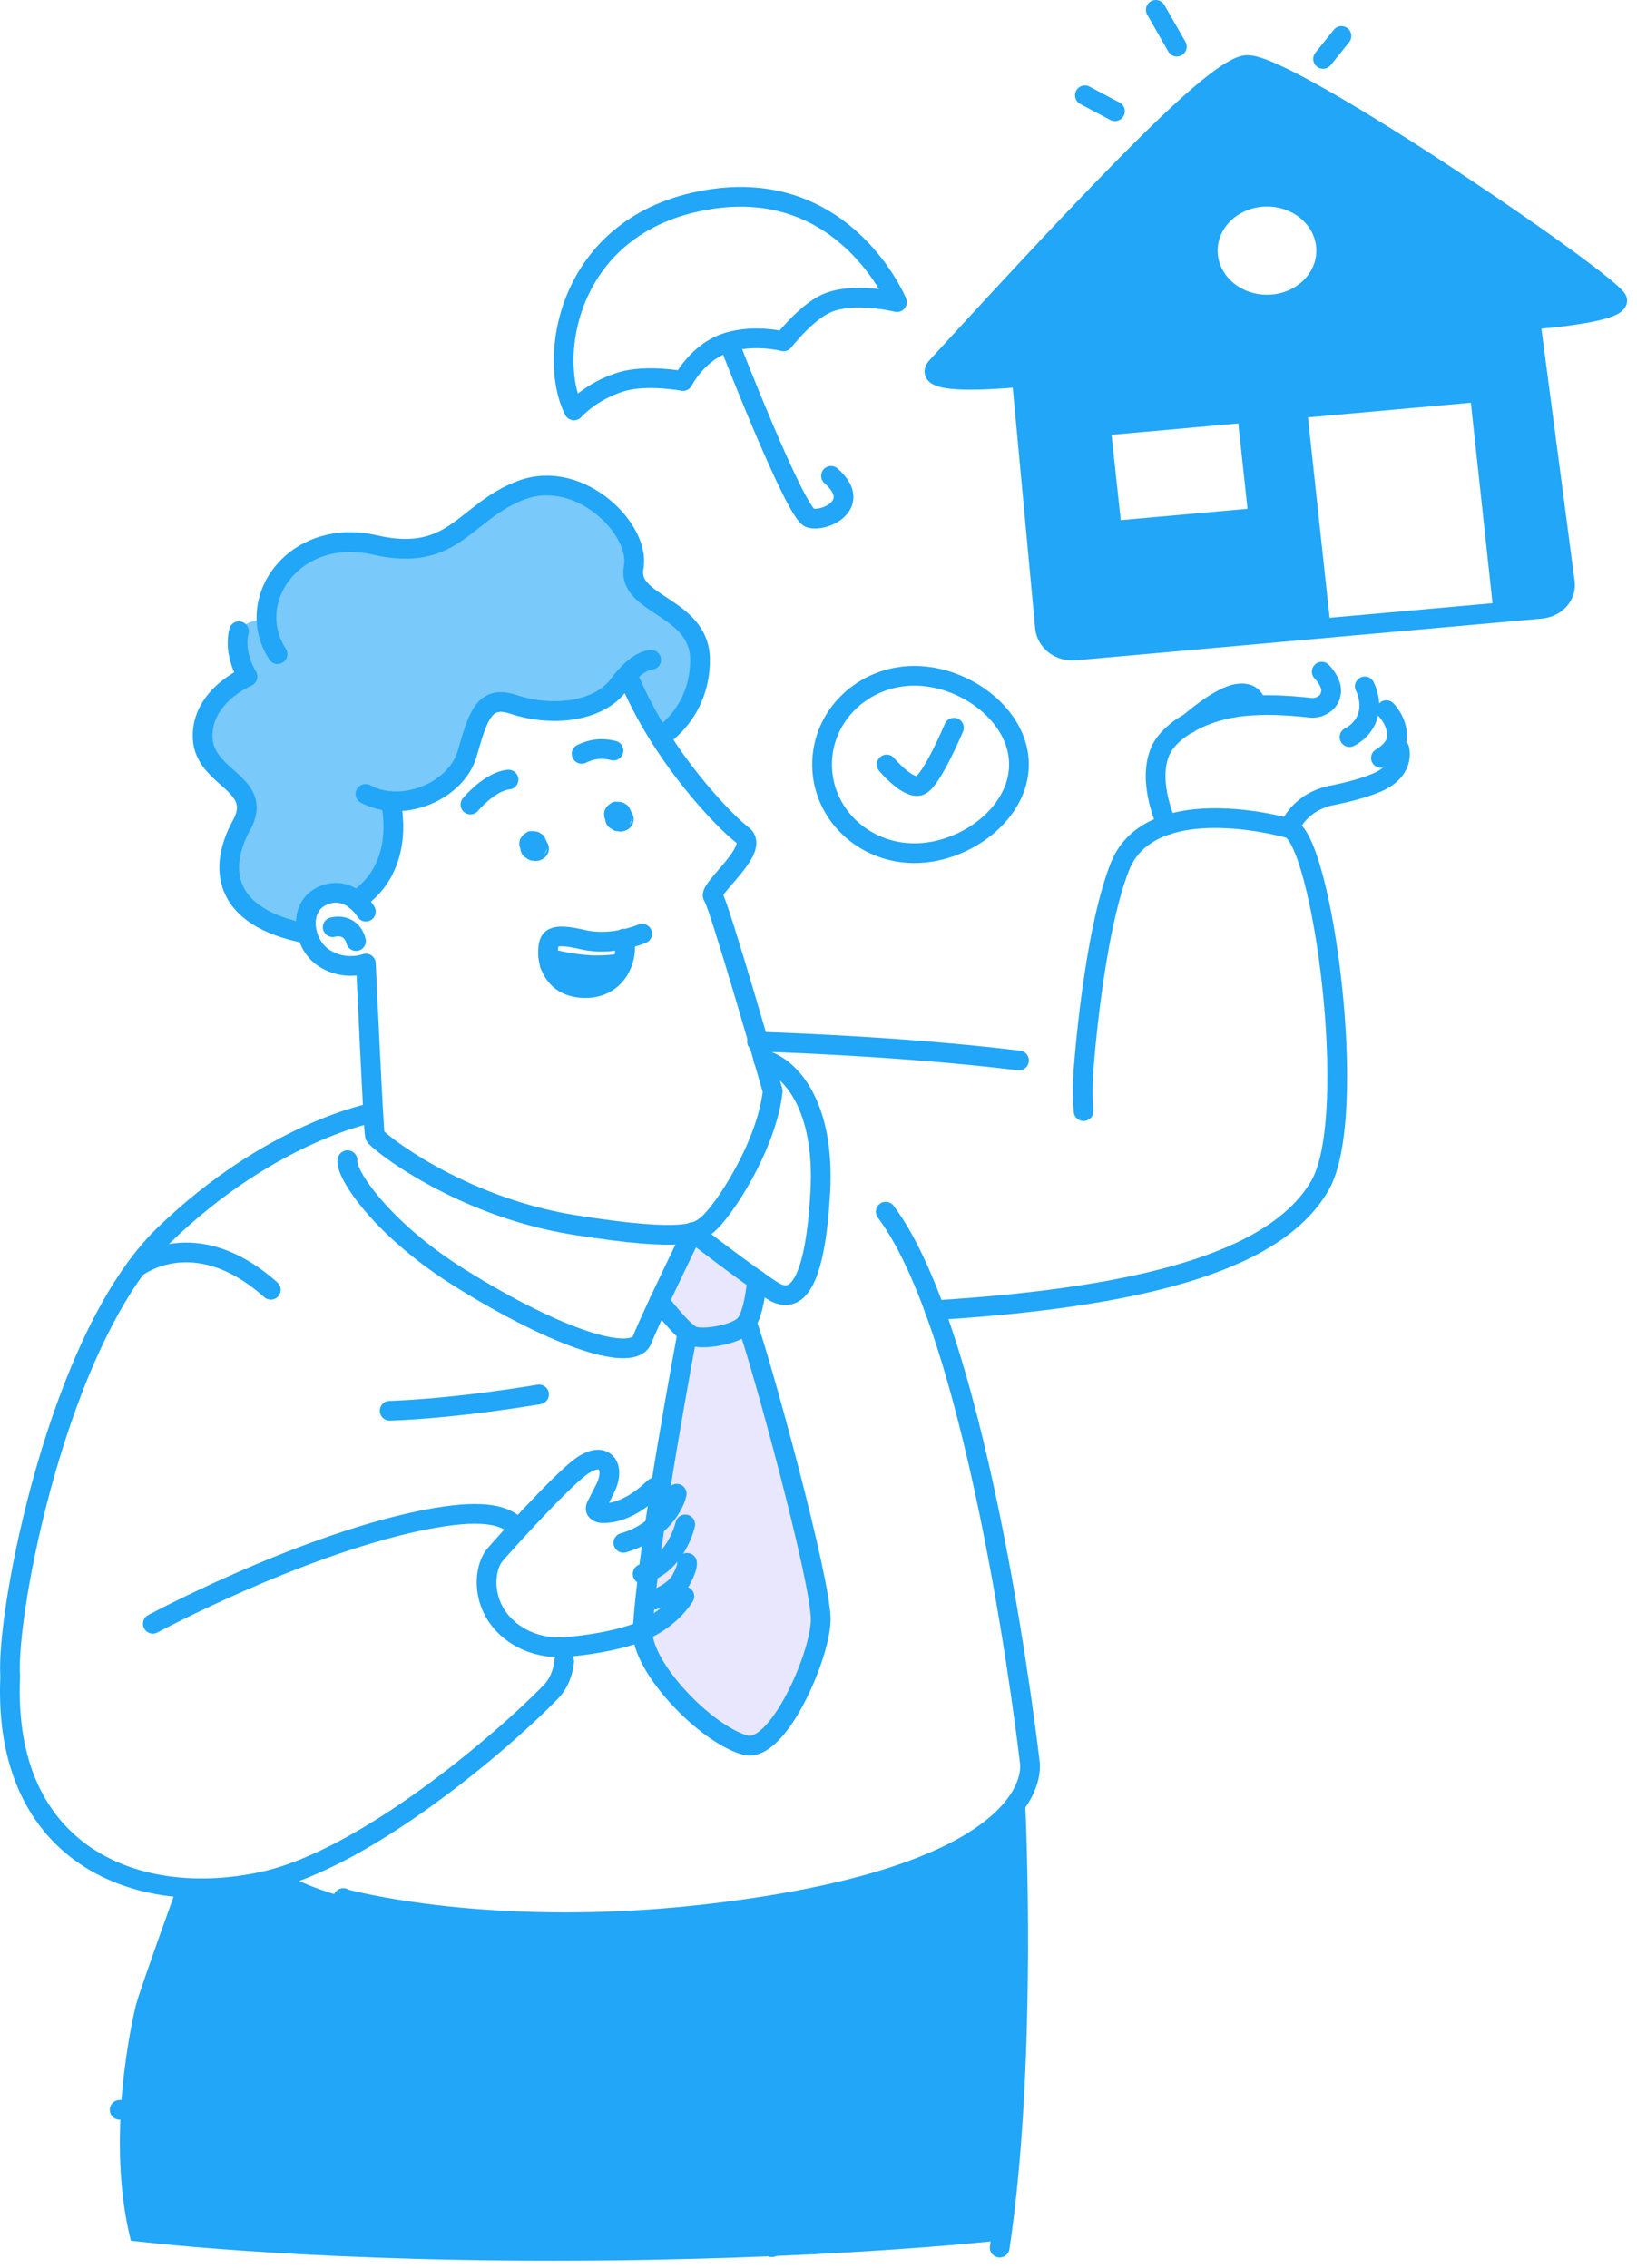 <svg width="166" height="230" viewBox="0 0 166 230" fill="none" xmlns="http://www.w3.org/2000/svg">
<path d="M13.816 128.565C13.816 128.565 19.683 123.88 27.461 130.804" stroke="#21A6F8" stroke-width="2" stroke-miterlimit="10" stroke-linecap="round" stroke-linejoin="round"/>
<path d="M66.942 74.753C66.942 74.753 70.353 72.846 70.853 68.576C71.353 64.305 69.079 62.73 66.077 60.74C63.075 58.75 65.577 57.092 63.166 53.568C60.756 50.044 56.116 48.054 53.023 49.671C49.931 51.288 45.064 55.765 42.062 55.599C39.06 55.475 35.557 53.941 31.737 55.765C27.916 57.548 26.734 60.823 27.052 62.689C27.325 64.554 27.962 66.005 27.962 66.005C27.962 66.005 27.234 63.518 26.779 63.062C26.279 62.606 23.459 63.228 24.096 65.591C24.778 67.995 25.096 68.617 25.096 68.617C25.096 68.617 21.276 70.192 20.775 73.136C20.275 76.079 21.549 77.406 22.231 78.028C22.913 78.65 25.597 80.515 25.051 82.091C24.505 83.666 23.277 85.407 23.277 88.268C23.322 91.128 25.642 92.787 27.052 93.409C28.462 93.989 31.055 94.362 31.055 94.362C31.055 94.362 30.645 91.958 32.328 91.087C34.011 90.216 35.33 90.465 36.194 91.377C36.194 91.377 39.014 89.553 39.469 87.148C39.924 84.744 39.969 82.381 39.697 81.303C39.697 81.303 43.244 81.469 46.064 78.898C48.884 76.328 47.747 72.68 49.748 71.561C51.75 70.441 52.205 71.851 54.433 71.975C56.662 72.1 60.21 71.934 61.483 70.773C62.712 69.653 63.712 68.41 63.712 68.41C63.712 68.41 66.578 74.214 66.942 74.753Z" fill="#21A6F8" fill-opacity="0.6"/>
<path d="M55.752 96.185C55.752 96.185 57.708 96.765 60.028 96.889C62.347 96.972 63.348 96.475 63.257 96.889C63.166 97.304 61.983 99.46 61.21 99.75C60.437 100.04 58.345 100.703 57.071 99.584C55.843 98.465 55.388 97.304 55.752 96.185Z" fill="#21A6F8"/>
<path d="M70.125 125.205C70.125 125.205 66.623 131.672 66.896 132.004C67.169 132.336 69.67 135.652 69.67 135.652C69.67 135.652 66.259 154.93 65.759 159.615C65.258 164.299 64.349 165.667 65.986 168.196C67.624 170.725 71.49 175.534 75.174 176.861C78.858 178.188 82.088 168.943 83.088 165.916C84.043 162.89 80.086 149.043 80.086 149.043L75.811 134.118C75.811 134.118 77.221 131.175 76.811 129.848L70.125 125.205Z" fill="#E8E7FD"/>
<path d="M102.964 183.039C102.964 183.039 100.326 189.175 78.358 193.196C56.389 197.217 35.603 193.984 29.144 190.128C29.144 190.128 23.003 192.45 17.955 191.372C17.955 191.372 14.271 201.57 13.816 203.229C13.452 204.638 10.632 216.785 13.27 227.233C13.27 227.233 29.144 229.264 56.025 229.264C83.224 229.264 101.236 227.233 101.236 227.233C102.51 217.656 104.556 198.088 102.964 183.039Z" fill="#21A6F8"/>
<path d="M164.05 30.476C164.096 29.149 130.801 6.348 126.48 6.597C123.342 6.763 111.607 19.117 95.051 37.192C93.05 39.348 103.647 38.229 103.647 38.229L106.012 63.642C106.149 65.052 107.513 66.129 109.105 65.964L133.985 63.725L131.574 41.421L150.086 39.763L152.497 62.067L156.363 61.735C157.819 61.611 158.91 60.408 158.728 59.04L155.272 32.425C155.226 32.425 164.005 31.803 164.05 30.476ZM112.79 53.817L111.653 43.162L126.526 41.836L127.663 52.49L112.79 53.817ZM129.073 30.849C125.798 31.14 122.842 28.942 122.523 25.957C122.205 22.972 124.615 20.278 127.89 19.988C131.165 19.697 134.122 21.895 134.44 24.879C134.758 27.864 132.348 30.559 129.073 30.849Z" fill="#21A6F8"/>
<path d="M66.851 131.963C66.851 131.963 69.216 135.073 70.216 135.487C71.217 135.902 74.401 135.404 75.447 134.451C76.493 133.497 76.766 129.808 76.766 129.808" stroke="#21A6F8" stroke-width="2" stroke-miterlimit="10" stroke-linecap="round" stroke-linejoin="round"/>
<path d="M69.716 135.156C69.716 135.156 65.668 156.465 65.167 165.337C64.985 169.026 71.535 175.867 75.583 176.986C78.812 177.857 83.088 168.197 83.224 164.383C83.361 160.569 77.039 137.602 75.72 134.119" stroke="#21A6F8" stroke-width="2" stroke-miterlimit="10" stroke-linecap="round" stroke-linejoin="round"/>
<path d="M61.438 83.252C61.529 83.46 61.62 83.667 61.711 83.833C62.12 83.211 62.484 82.589 62.894 81.967C63.03 81.967 63.121 82.008 63.258 82.008H63.212C63.303 82.05 63.44 82.091 63.531 82.133C63.531 82.133 63.485 82.133 63.485 82.091C63.576 82.174 63.667 82.216 63.758 82.299C63.758 82.299 63.712 82.299 63.712 82.257C63.803 82.34 63.849 82.423 63.94 82.506L63.894 82.465C63.94 82.547 63.985 82.672 64.031 82.755V82.713C64.031 82.838 64.076 82.921 64.076 83.045V83.004C64.076 83.128 64.031 83.211 64.031 83.335V83.294C63.985 83.377 63.94 83.501 63.894 83.584V83.542C63.803 83.625 63.758 83.708 63.667 83.791C63.803 83.667 63.894 83.542 63.94 83.377C64.031 83.211 64.076 83.086 64.076 82.879C64.076 82.713 64.031 82.547 63.94 82.382C63.894 82.216 63.803 82.091 63.667 81.967C63.576 81.884 63.485 81.843 63.394 81.76C63.167 81.635 62.939 81.594 62.712 81.594C62.575 81.594 62.484 81.635 62.348 81.635C62.12 81.677 61.939 81.801 61.757 81.967C61.666 82.05 61.575 82.133 61.529 82.257C61.484 82.34 61.438 82.465 61.393 82.547C61.347 82.672 61.347 82.838 61.347 82.921C61.347 83.045 61.393 83.211 61.393 83.294C61.438 83.418 61.529 83.625 61.529 83.625C61.529 83.625 61.529 83.667 61.575 83.667C61.757 83.915 61.757 83.915 61.984 84.04C62.03 84.081 62.075 84.123 62.166 84.164C62.212 84.206 62.439 84.289 62.484 84.289C62.484 84.289 62.484 84.289 62.53 84.289C62.666 84.289 62.757 84.33 62.894 84.33C63.121 84.33 63.349 84.289 63.576 84.164C63.803 84.04 63.94 83.915 64.076 83.708C64.213 83.501 64.258 83.294 64.258 83.086C64.258 82.879 64.213 82.672 64.076 82.465C63.985 82.257 63.894 82.05 63.803 81.884C63.712 81.76 63.621 81.635 63.44 81.552C63.303 81.428 63.167 81.387 62.985 81.345C62.803 81.304 62.621 81.304 62.439 81.304C62.257 81.304 62.075 81.345 61.939 81.469C61.848 81.552 61.757 81.594 61.666 81.677C61.484 81.843 61.393 82.008 61.302 82.216C61.302 82.34 61.256 82.423 61.256 82.547C61.256 82.879 61.347 83.086 61.438 83.252Z" fill="#21A6F8"/>
<path d="M52.841 86.239C52.932 86.446 53.023 86.653 53.114 86.819C53.523 86.197 53.887 85.575 54.297 84.953C54.433 84.953 54.524 84.995 54.66 84.995H54.615C54.706 85.036 54.842 85.078 54.933 85.119C54.933 85.119 54.888 85.119 54.888 85.078C54.979 85.161 55.07 85.202 55.161 85.285C55.161 85.285 55.115 85.285 55.115 85.244C55.206 85.326 55.252 85.409 55.343 85.492L55.297 85.451C55.343 85.534 55.388 85.658 55.434 85.741V85.7C55.434 85.824 55.479 85.907 55.479 86.031V85.99C55.479 86.114 55.434 86.197 55.434 86.322V86.28C55.388 86.363 55.343 86.487 55.297 86.57V86.529C55.206 86.612 55.161 86.695 55.07 86.778C55.206 86.653 55.297 86.529 55.343 86.363C55.434 86.197 55.479 86.073 55.479 85.865C55.479 85.7 55.434 85.534 55.343 85.368C55.297 85.202 55.206 85.078 55.07 84.953C54.979 84.87 54.888 84.829 54.797 84.746C54.569 84.622 54.342 84.58 54.115 84.58C53.978 84.58 53.887 84.622 53.751 84.622C53.523 84.663 53.341 84.787 53.16 84.953C53.069 85.036 52.978 85.119 52.932 85.244C52.887 85.326 52.841 85.451 52.796 85.534C52.75 85.658 52.75 85.824 52.75 85.907C52.75 86.031 52.796 86.197 52.796 86.28C52.841 86.404 52.932 86.612 52.932 86.612C52.932 86.612 52.932 86.653 52.978 86.653C53.16 86.902 53.16 86.902 53.387 87.026C53.432 87.068 53.478 87.109 53.569 87.151C53.614 87.192 53.842 87.275 53.887 87.275C53.887 87.275 53.887 87.275 53.933 87.275C54.069 87.275 54.16 87.316 54.297 87.316C54.524 87.316 54.751 87.275 54.979 87.151C55.206 87.026 55.343 86.902 55.479 86.695C55.616 86.487 55.661 86.28 55.661 86.073C55.661 85.865 55.616 85.658 55.479 85.451C55.388 85.244 55.297 85.036 55.206 84.871C55.115 84.746 55.024 84.622 54.842 84.539C54.706 84.414 54.569 84.373 54.388 84.332C54.206 84.29 54.024 84.29 53.842 84.29C53.66 84.29 53.478 84.332 53.341 84.456C53.251 84.539 53.16 84.58 53.069 84.663C52.887 84.829 52.796 84.995 52.705 85.202C52.705 85.326 52.659 85.409 52.659 85.534C52.659 85.865 52.75 86.073 52.841 86.239Z" fill="#21A6F8"/>
<path d="M76.766 105.639C76.766 105.639 90.73 106.012 103.329 107.546" stroke="#21A6F8" stroke-width="2" stroke-miterlimit="10" stroke-linecap="round" stroke-linejoin="round"/>
<path d="M109.878 108.499C109.878 108.499 110.833 94.818 113.562 87.895C116.291 80.971 127.389 83.086 130.71 83.998C134.03 84.868 137.942 113.142 133.848 120.231C129.755 127.321 117.656 131.466 94.777 132.876" stroke="#21A6F8" stroke-width="2" stroke-miterlimit="10" stroke-linecap="round" stroke-linejoin="round"/>
<path d="M109.878 108.499C109.878 108.499 109.697 110.738 109.878 112.686" stroke="#21A6F8" stroke-width="2" stroke-miterlimit="10" stroke-linecap="round" stroke-linejoin="round"/>
<path d="M66.031 66.917C66.031 66.917 64.667 66.834 62.711 69.488C60.755 72.141 56.07 72.763 52.068 71.436C49.111 70.441 48.475 72.597 47.383 76.411C46.291 80.225 40.833 82.547 37.058 80.515" stroke="#21A6F8" stroke-width="2" stroke-miterlimit="10" stroke-linecap="round" stroke-linejoin="round"/>
<path d="M39.605 81.262C39.605 81.262 41.379 87.853 36.103 91.336" stroke="#21A6F8" stroke-width="2" stroke-miterlimit="10" stroke-linecap="round" stroke-linejoin="round"/>
<path d="M37.104 92.454C37.104 92.454 35.512 89.718 32.828 90.796C30.145 91.874 30.691 95.729 32.828 97.139C34.966 98.548 37.104 97.719 37.104 97.719C37.104 97.719 37.877 114.717 38.014 115.173C38.15 115.629 46.383 122.303 58.117 124.211C69.807 126.076 70.762 124.957 71.717 124.211C73.309 122.925 77.721 116.292 78.358 110.654C78.358 110.654 72.9 91.625 72.308 90.92C71.717 90.216 77.175 86.111 75.31 84.702C73.446 83.292 67.032 76.7 63.712 68.616" stroke="#21A6F8" stroke-width="2" stroke-miterlimit="10" stroke-linecap="round" stroke-linejoin="round"/>
<path d="M65.122 94.694C65.122 94.694 62.12 95.98 59.209 95.316C55.843 94.528 55.616 95.15 55.57 96.519C55.525 97.886 56.343 100.167 59.3 100.208C62.711 100.25 63.803 96.933 63.257 95.192" stroke="#21A6F8" stroke-width="2" stroke-miterlimit="10" stroke-linecap="round" stroke-linejoin="round"/>
<path d="M55.752 97.844C55.752 97.844 59.528 96.766 60.983 99.875" stroke="#21A6F8" stroke-width="2" stroke-miterlimit="10" stroke-linecap="round" stroke-linejoin="round"/>
<path d="M51.568 79.064C51.568 79.064 49.93 79.064 47.702 81.592" stroke="#21A6F8" stroke-width="2" stroke-miterlimit="10" stroke-linecap="round" stroke-linejoin="round"/>
<path d="M58.982 76.451C59.528 76.202 60.574 75.705 62.211 76.119" stroke="#21A6F8" stroke-width="2" stroke-miterlimit="10" stroke-linecap="round" stroke-linejoin="round"/>
<path d="M35.239 117.66C34.966 118.987 38.741 124.667 46.564 129.559C56.707 135.902 64.212 138.182 65.122 135.86C66.031 133.539 70.216 124.957 70.216 124.957C70.216 124.957 75.674 129.186 78.312 130.885C80.95 132.585 82.679 129.725 83.179 120.936C83.679 112.147 80.177 108.208 77.403 107.462" stroke="#21A6F8" stroke-width="2" stroke-miterlimit="10" stroke-linecap="round" stroke-linejoin="round"/>
<path d="M54.661 141.416C54.661 141.416 46.565 142.826 39.515 143.074" stroke="#21A6F8" stroke-width="2" stroke-miterlimit="10" stroke-linecap="round" stroke-linejoin="round"/>
<path d="M58.208 41.628C58.208 41.628 59.891 39.679 62.984 38.726C65.576 37.938 69.26 38.643 69.26 38.643C69.26 38.643 70.761 35.616 73.854 34.704C76.629 33.875 79.449 34.621 79.449 34.621C79.449 34.621 81.678 31.761 83.725 30.807C86.454 29.522 90.956 30.642 90.956 30.642C90.956 30.642 85.862 18.287 72.399 20.153C57.526 22.226 55.433 36.238 58.208 41.628Z" stroke="#21A6F8" stroke-width="2" stroke-miterlimit="10" stroke-linecap="round" stroke-linejoin="round"/>
<path d="M73.9 34.704C73.9 34.704 80.632 52.075 82.132 52.531C83.633 52.987 87.545 51.121 84.27 48.261" stroke="#21A6F8" stroke-width="2" stroke-miterlimit="10" stroke-linecap="round" stroke-linejoin="round"/>
<path d="M66.941 74.753C66.941 74.753 70.989 72.39 70.989 66.917C70.989 61.445 63.53 61.404 64.258 57.548C64.986 53.692 58.845 47.557 52.978 49.671C47.11 51.785 46.155 57.133 38.014 55.268C29.872 53.402 24.596 60.865 28.143 66.337" stroke="#21A6F8" stroke-width="2" stroke-miterlimit="10" stroke-linecap="round" stroke-linejoin="round"/>
<path d="M31.145 94.693C22.458 93.035 22.139 87.936 24.505 83.665C26.824 79.395 20.684 79.022 20.547 74.794C20.411 70.565 25.096 68.616 25.096 68.616C25.096 68.616 23.64 66.378 24.232 64.015" stroke="#21A6F8" stroke-width="2" stroke-miterlimit="10" stroke-linecap="round" stroke-linejoin="round"/>
<path d="M33.738 94.03C33.738 94.03 35.557 93.491 36.103 95.44" stroke="#21A6F8" stroke-width="2" stroke-miterlimit="10" stroke-linecap="round" stroke-linejoin="round"/>
<path d="M158.683 59.04L155.18 32.425C155.18 32.425 163.959 31.803 164.004 30.476C164.05 29.149 130.755 6.348 126.434 6.597C123.296 6.763 111.561 19.117 95.005 37.192C93.004 39.348 103.601 38.229 103.601 38.229L105.967 63.642C106.103 65.052 107.468 66.129 109.06 65.964L156.317 61.735C157.818 61.569 158.864 60.367 158.683 59.04Z" stroke="#21A6F8" stroke-width="2" stroke-miterlimit="10" stroke-linecap="round" stroke-linejoin="round"/>
<path d="M103.328 77.53C103.328 82.505 97.87 86.527 92.731 86.527C87.545 86.527 83.361 82.505 83.361 77.53C83.361 72.555 87.545 68.534 92.731 68.534C97.87 68.534 103.328 72.555 103.328 77.53Z" stroke="#21A6F8" stroke-width="2" stroke-miterlimit="10" stroke-linecap="round" stroke-linejoin="round"/>
<path d="M89.911 77.531C89.911 77.531 92.139 80.184 93.322 79.645C94.504 79.106 96.733 73.8 96.733 73.8" stroke="#21A6F8" stroke-width="2" stroke-miterlimit="10" stroke-linecap="round" stroke-linejoin="round"/>
<path d="M130.755 83.956C131.483 82.298 133.075 81.054 134.985 80.681C136.441 80.391 138.124 79.976 139.443 79.438C142.581 78.194 141.899 75.955 141.899 75.955" stroke="#21A6F8" stroke-width="2" stroke-miterlimit="10" stroke-linecap="round" stroke-linejoin="round"/>
<path d="M140.034 76.868C140.034 76.868 141.672 75.998 141.672 74.629C141.672 73.096 140.58 72.018 140.58 72.018" stroke="#21A6F8" stroke-width="2" stroke-miterlimit="10" stroke-linecap="round" stroke-linejoin="round"/>
<path d="M136.85 74.752C136.85 74.752 138.487 74.006 138.805 72.182C139.033 70.772 138.396 69.611 138.396 69.611" stroke="#21A6F8" stroke-width="2" stroke-miterlimit="10" stroke-linecap="round" stroke-linejoin="round"/>
<path d="M134.03 68.119C134.03 68.119 135.349 69.404 134.894 70.565V70.607C134.621 71.394 133.712 71.892 132.802 71.767C130.937 71.56 127.253 71.228 124.206 71.933C121.158 72.638 118.338 74.296 117.565 76.411C116.382 79.561 118.338 83.666 118.338 83.666" stroke="#21A6F8" stroke-width="2" stroke-miterlimit="10" stroke-linecap="round" stroke-linejoin="round"/>
<path d="M120.521 73.385C120.521 73.385 123.568 70.649 125.479 70.359C127.298 70.069 127.344 71.519 127.344 71.519" stroke="#21A6F8" stroke-width="2" stroke-miterlimit="10" stroke-linecap="round" stroke-linejoin="round"/>
<path d="M34.784 192.533C34.784 192.533 50.112 196.845 73.127 193.943C106.739 189.714 104.42 178.686 104.42 178.686C104.42 178.686 99.553 135.861 89.819 122.885" stroke="#21A6F8" stroke-width="2" stroke-miterlimit="10" stroke-linecap="round" stroke-linejoin="round"/>
<path d="M102.964 183.039C102.964 183.039 104.238 208.826 101.373 227.937" stroke="#21A6F8" stroke-width="2" stroke-miterlimit="10" stroke-linecap="round" stroke-linejoin="round"/>
<path d="M15.499 164.673C15.499 164.673 29.826 156.962 42.38 154.267C47.565 153.189 50.795 153.23 52.341 154.806" stroke="#21A6F8" stroke-width="2" stroke-miterlimit="10" stroke-linecap="round" stroke-linejoin="round"/>
<path d="M57.208 168.488C57.208 168.488 57.117 170.312 55.843 171.598C50.885 176.697 37.058 188.512 26.779 190.792C13.907 193.653 0.216 188.139 1.035 170.022C0.58 163.638 5.856 135.654 16.681 125.207C27.507 114.76 37.786 112.853 37.786 112.853" stroke="#21A6F8" stroke-width="2" stroke-miterlimit="10" stroke-linecap="round" stroke-linejoin="round"/>
<path d="M68.624 151.49C68.215 153.231 66.305 155.595 63.212 156.465" stroke="#21A6F8" stroke-width="2" stroke-miterlimit="10" stroke-linecap="round" stroke-linejoin="round"/>
<path d="M69.489 154.6C69.489 154.6 68.624 158.58 65.168 159.616" stroke="#21A6F8" stroke-width="2" stroke-miterlimit="10" stroke-linecap="round" stroke-linejoin="round"/>
<path d="M69.397 161.897C68.169 163.763 66.213 165.131 63.939 165.836C62.165 166.416 59.482 166.872 57.298 167.038C54.569 167.245 51.886 166.084 50.43 163.97C48.748 161.483 49.293 158.705 50.203 157.669C50.84 156.922 56.616 150.455 58.89 148.755C61.256 147.014 62.484 148.672 61.392 150.911C61.165 151.367 60.664 152.362 60.482 152.694C60.209 153.233 60.71 153.398 60.937 153.44C62.347 153.564 64.303 152.859 66.35 150.87" stroke="#21A6F8" stroke-width="2" stroke-miterlimit="10" stroke-linecap="round" stroke-linejoin="round"/>
<path d="M66.35 162.228C66.35 162.228 68.305 161.565 69.033 160.28C69.761 158.995 69.67 158.497 69.67 158.497" stroke="#21A6F8" stroke-width="2" stroke-miterlimit="10" stroke-linecap="round" stroke-linejoin="round"/>
<path d="M87.591 204.64C87.591 204.64 89.683 211.563 86.59 219.481C84.68 224.29 78.994 225.949 78.994 225.949L78.267 227.897" stroke="#21A6F8" stroke-width="2" stroke-miterlimit="10" stroke-linecap="round" stroke-linejoin="round"/>
<path d="M78.949 225.948C78.949 225.948 78.813 217.947 68.852 213.967" stroke="#21A6F8" stroke-width="2" stroke-miterlimit="10" stroke-linecap="round" stroke-linejoin="round"/>
<path d="M12.133 213.966C12.133 213.966 31.145 213.966 34.829 192.491" stroke="#21A6F8" stroke-width="2" stroke-miterlimit="10" stroke-linecap="round" stroke-linejoin="round"/>
<path d="M113.062 11.282L110.014 9.665" stroke="#21A6F8" stroke-width="2" stroke-miterlimit="10" stroke-linecap="round" stroke-linejoin="round"/>
<path d="M119.339 4.731L117.202 1" stroke="#21A6F8" stroke-width="2" stroke-miterlimit="10" stroke-linecap="round" stroke-linejoin="round"/>
<path d="M134.166 5.974L136.031 3.652" stroke="#21A6F8" stroke-width="2" stroke-miterlimit="10" stroke-linecap="round" stroke-linejoin="round"/>
<path d="M133.939 63.725L131.529 41.421L150.041 39.763L152.451 62.067" stroke="#21A6F8" stroke-width="2" stroke-miterlimit="10" stroke-linecap="round" stroke-linejoin="round"/>
<path d="M126.46 41.861L111.613 43.19L112.76 53.835L127.607 52.505L126.46 41.861Z" stroke="#21A6F8" stroke-width="2" stroke-miterlimit="10" stroke-linecap="round" stroke-linejoin="round"/>
<path d="M128.481 30.891C131.797 30.891 134.485 28.441 134.485 25.419C134.485 22.396 131.797 19.946 128.481 19.946C125.165 19.946 122.477 22.396 122.477 25.419C122.477 28.441 125.165 30.891 128.481 30.891Z" stroke="#21A6F8" stroke-width="2" stroke-miterlimit="10" stroke-linecap="round" stroke-linejoin="round"/>
</svg>
